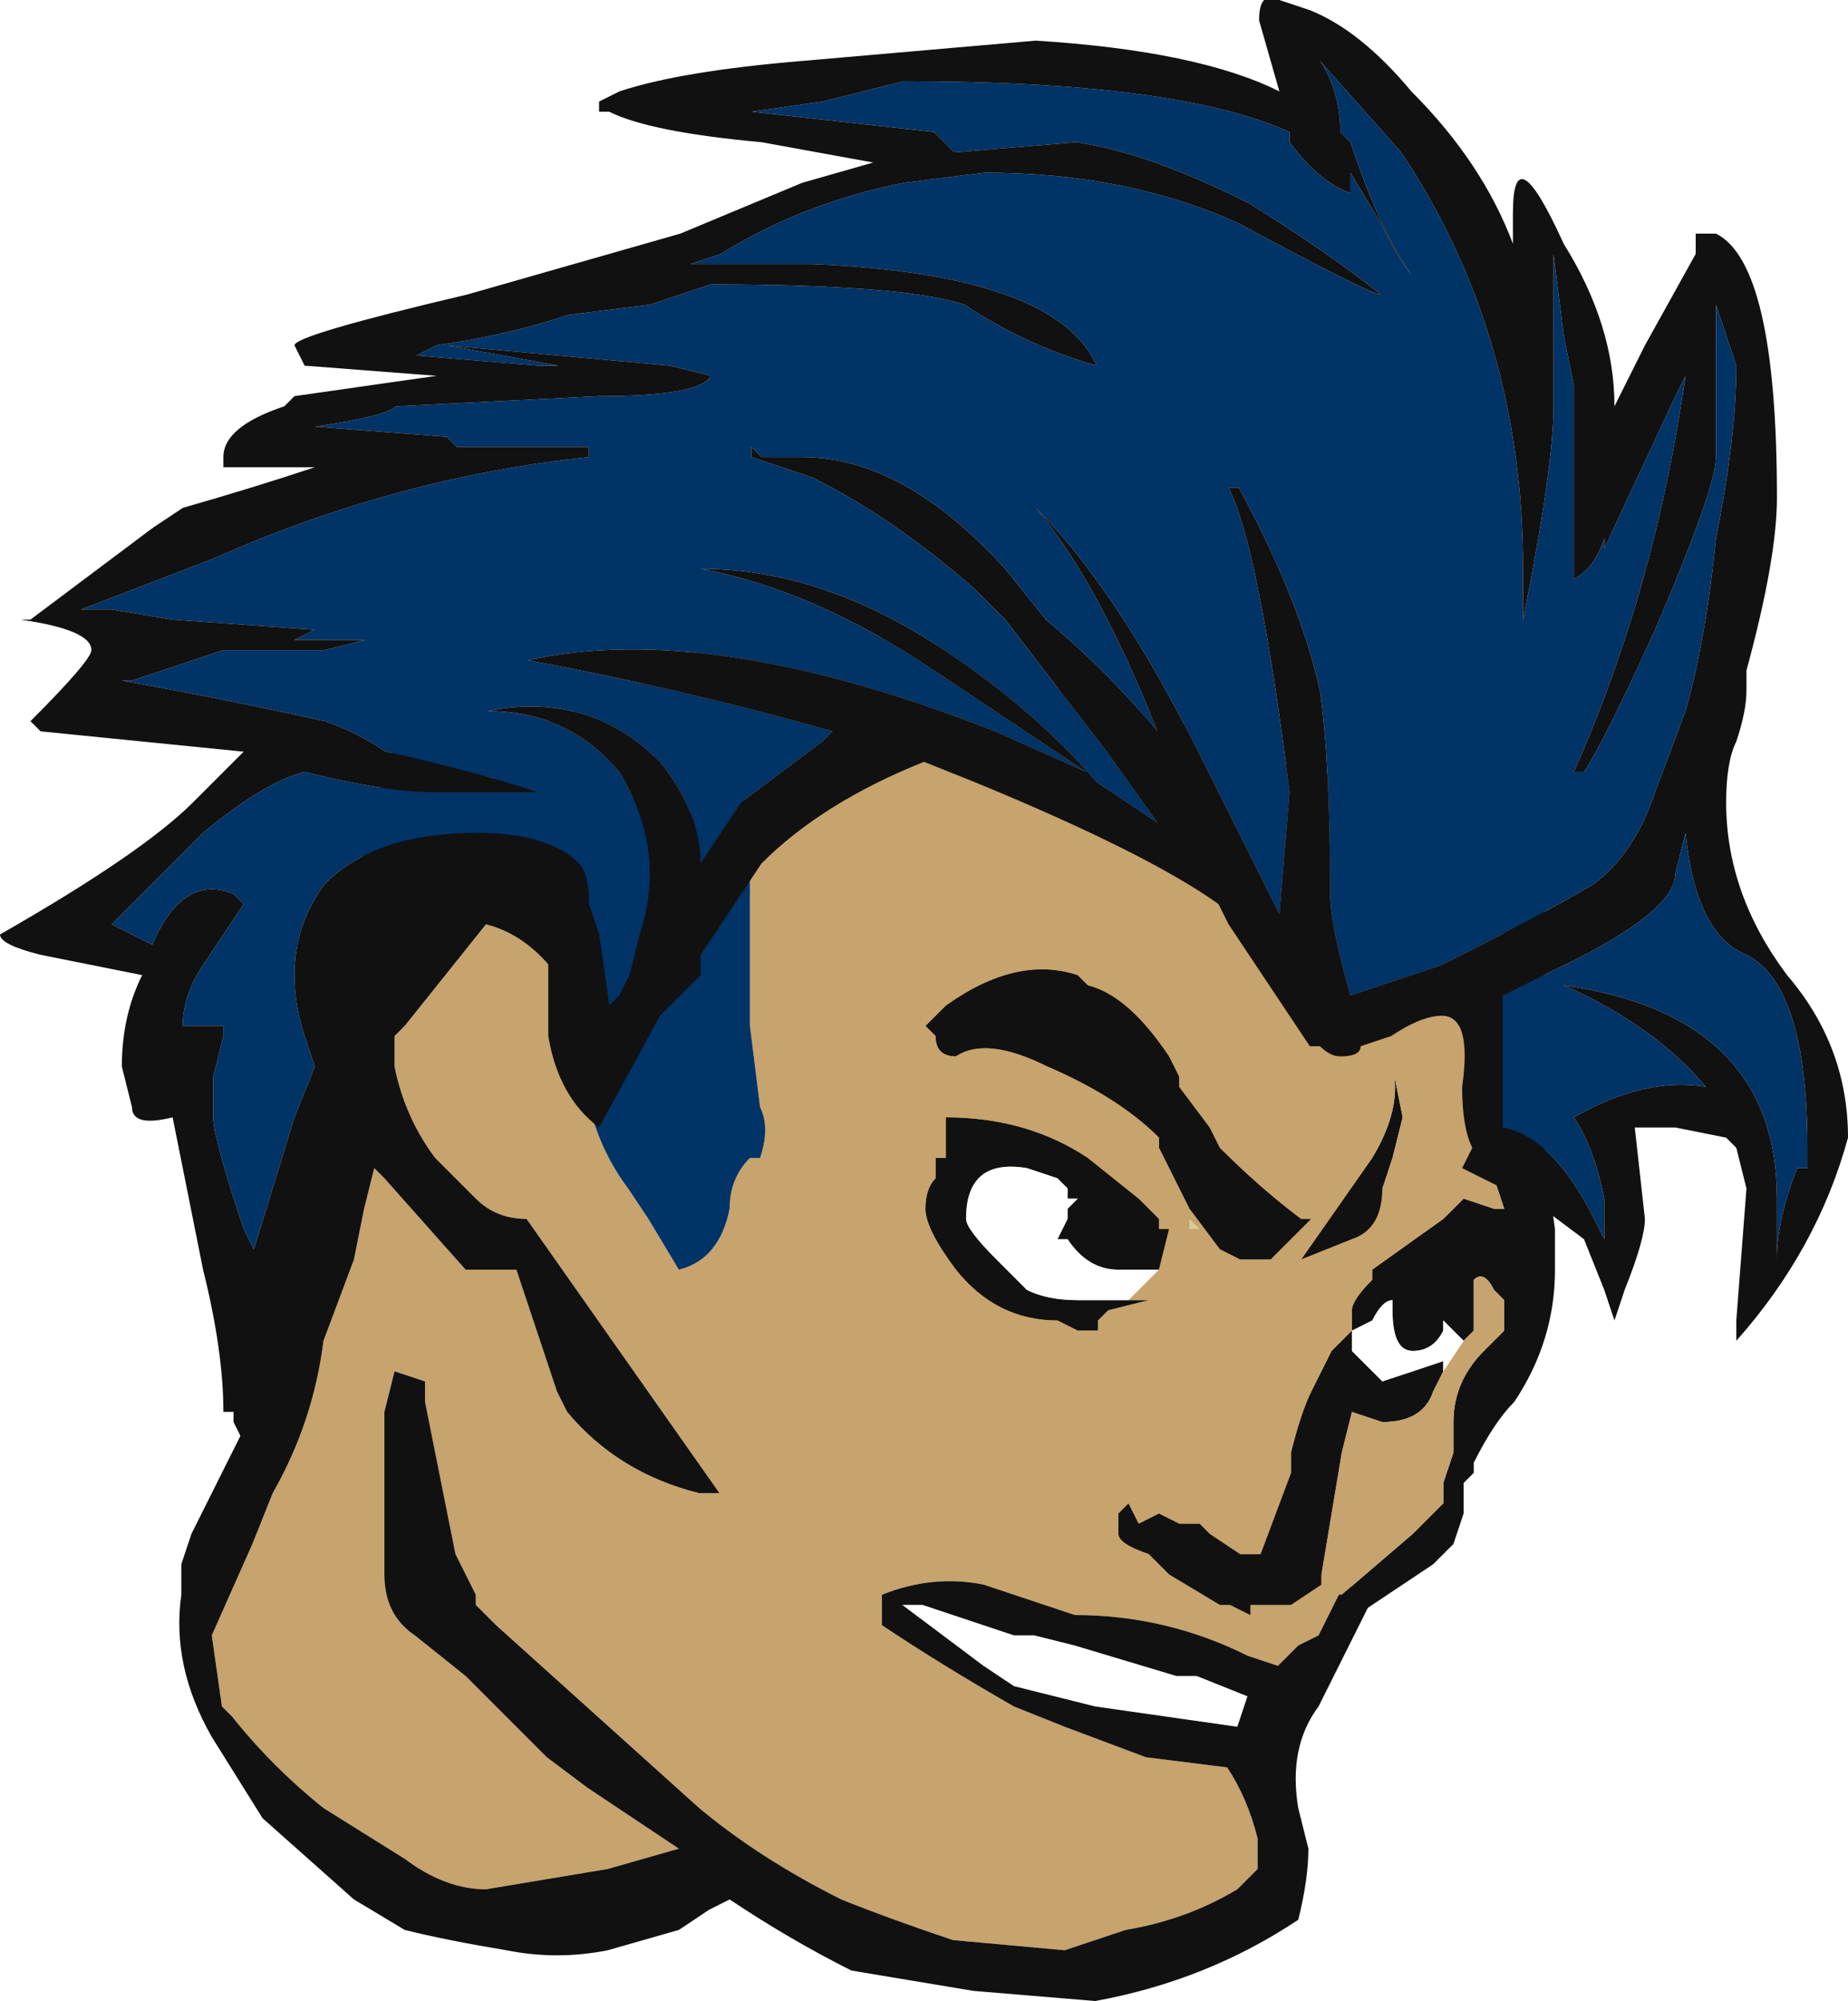 <?xml version="1.0" encoding="UTF-8" standalone="no"?>
<svg xmlns:ffdec="https://www.free-decompiler.com/flash" xmlns:xlink="http://www.w3.org/1999/xlink" ffdec:objectType="frame" height="68.95px" width="63.7px" xmlns="http://www.w3.org/2000/svg">
  <g transform="matrix(1.0, 0.0, 0.0, 1.0, 31.8, 33.6)">
    <use ffdec:characterId="365" ffdec:characterName="Animation_DireMount_fla.a_PHead_30" height="68.95" transform="matrix(1.0, 0.0, 0.0, 1.0, -31.8, -33.6)" width="63.7" xlink:href="#sprite0"/>
  </g>
  <defs>
    <g id="sprite0" transform="matrix(1.0, 0.0, 0.0, 1.0, 31.8, 33.6)">
      <use ffdec:characterId="356" ffdec:characterName="Animation_DireMount_fla.a_PHatBack_31" height="0.0" id="am_HatBack" transform="matrix(1.0, 0.0, 0.0, 1.0, 0.0, 0.0)" width="0.0" xlink:href="#sprite1"/>
      <use ffdec:characterId="358" ffdec:characterName="Animation_DireMount_fla.a_PMouth_32" height="47.25" id="am_Mouth" transform="matrix(1.0, 0.0, 0.0, 1.0, -25.55, -11.9)" width="43.05" xlink:href="#sprite2"/>
      <use ffdec:characterId="361" ffdec:characterName="Animation_DireMount_fla.a_PFace_33" height="33.25" id="am_Face" transform="matrix(1.0, 0.0, 0.0, 1.0, -4.45, -10.85)" width="26.25" xlink:href="#sprite3"/>
      <use ffdec:characterId="363" ffdec:characterName="Animation_DireMount_fla.a_PHair_35" height="49.7" id="am_Hair" transform="matrix(1.0, 0.0, 0.0, 1.0, -31.8, -33.6)" width="63.7" xlink:href="#sprite5"/>
      <use ffdec:characterId="364" ffdec:characterName="Animation_DireMount_fla.a_PHat_36" height="0.0" id="am_Hat" transform="matrix(1.0, 0.0, 0.0, 1.0, 0.0, 0.0)" width="0.0" xlink:href="#sprite6"/>
    </g>
    <g id="sprite2" transform="matrix(1.0, 0.0, 0.0, 1.0, 25.55, 11.9)">
      <use ffdec:characterId="357" height="6.75" transform="matrix(7.0, 0.0, 0.0, 7.0, -25.55, -11.9)" width="6.15" xlink:href="#shape0"/>
    </g>
    <g id="shape0" transform="matrix(1.0, 0.0, 0.0, 1.0, 3.65, 1.7)">
      <path d="M-2.05 -1.25 L-1.85 -1.25 -1.45 -1.4 -1.1 -1.6 Q-0.5 -1.75 0.2 -1.6 L0.5 -1.45 0.75 -1.3 1.1 -1.05 Q1.6 -0.65 1.8 -0.05 2.0 0.5 2.35 1.05 L2.5 1.1 2.35 2.0 2.25 2.35 2.25 2.5 Q2.3 2.8 2.1 3.0 L2.05 3.05 1.95 3.25 1.85 3.3 1.75 3.4 1.6 3.35 Q1.2 3.15 0.75 3.15 L0.3 3.0 Q0.05 2.95 -0.2 3.05 L-0.2 3.2 Q0.1 3.4 0.45 3.6 L0.7 3.7 1.1 3.85 1.5 3.9 Q1.6 4.05 1.65 4.25 1.65 4.35 1.65 4.4 L1.55 4.5 Q1.3 4.65 1.0 4.7 L0.7 4.8 0.15 4.75 Q-0.15 4.65 -0.4 4.55 -0.8 4.35 -1.1 4.1 -1.6 3.65 -2.1 3.2 L-2.2 3.1 -2.2 3.05 -2.3 2.85 -2.45 2.1 -2.45 2.0 -2.6 1.95 -2.65 2.15 -2.65 2.95 Q-2.65 3.15 -2.5 3.25 L-2.25 3.45 -1.85 3.85 -1.65 4.0 -1.2 4.3 -1.55 4.4 -2.15 4.5 Q-2.35 4.5 -2.55 4.35 L-2.95 4.1 Q-3.2 3.9 -3.4 3.65 L-3.45 3.6 -3.5 3.25 -3.3 2.8 -3.2 2.55 Q-3.0 2.2 -2.95 1.8 L-2.8 1.4 -2.75 1.15 -2.7 0.95 -2.65 1.0 -2.25 1.45 -2.0 1.45 -1.8 2.05 -1.75 2.15 Q-1.5 2.45 -1.1 2.55 L-1.0 2.55 -1.95 1.2 Q-2.1 1.2 -2.2 1.1 L-2.4 0.9 Q-2.55 0.7 -2.6 0.45 L-2.6 0.3 -2.55 0.25 -2.15 -0.25 Q-1.95 -0.2 -1.8 0.0 L-1.8 0.1 -1.75 0.35 -1.75 0.55 -1.7 0.55 -1.65 0.65 -1.6 0.5 -1.65 0.6 Q-1.6 0.85 -1.45 1.05 L-1.35 1.2 -1.2 1.45 Q-1.0 1.4 -0.95 1.15 -0.95 1.0 -0.85 0.9 L-0.8 0.9 Q-0.75 0.75 -0.8 0.65 L-0.85 0.25 -0.85 -0.6 -0.8 -0.6 Q-0.75 -0.75 -0.8 -0.85 L-1.1 -0.9 -1.2 -0.65 -1.25 -0.8 -1.3 -0.75 Q-1.3 -0.85 -1.4 -0.95 L-1.45 -0.8 -1.5 -0.95 -1.55 -1.0 -1.6 -1.0 -1.65 -0.85 -1.8 -0.75 -1.75 -0.95 Q-1.85 -0.95 -1.9 -0.9 L-1.95 -0.95 -1.95 -1.05 -2.15 -0.95 -2.05 -1.25" fill="#c7a36d" fill-rule="evenodd" stroke="none"/>
      <path d="M0.45 3.25 L0.55 3.25 0.75 3.3 1.25 3.45 1.35 3.45 1.6 3.55 1.55 3.7 0.85 3.6 0.45 3.5 0.3 3.4 -0.1 3.1 0.0 3.1 0.45 3.25" fill="#ffffff" fill-rule="evenodd" stroke="none"/>
      <path d="M-1.6 0.5 L-1.65 0.65 -1.7 0.55 -1.75 0.55 -1.75 0.35 -1.8 0.1 -1.8 0.0 Q-1.95 -0.2 -2.15 -0.25 L-2.55 0.25 -2.6 0.3 -2.6 0.45 Q-2.55 0.7 -2.4 0.9 L-2.2 1.1 Q-2.1 1.2 -1.95 1.2 L-1.0 2.55 -1.1 2.55 Q-1.5 2.45 -1.75 2.15 L-1.8 2.05 -2.0 1.45 -2.25 1.45 -2.65 1.0 -2.7 0.95 -2.75 1.15 -2.8 1.4 -2.95 1.8 Q-3.0 2.2 -3.2 2.55 L-3.3 2.8 -3.5 3.25 -3.45 3.6 -3.4 3.65 Q-3.2 3.9 -2.95 4.1 L-2.55 4.35 Q-2.35 4.5 -2.15 4.5 L-1.55 4.4 -1.2 4.3 -1.65 4.0 -1.85 3.85 -2.25 3.45 -2.5 3.25 Q-2.65 3.15 -2.65 2.95 L-2.65 2.15 -2.6 1.95 -2.45 2.0 -2.45 2.1 -2.3 2.85 -2.2 3.05 -2.2 3.1 -2.1 3.2 Q-1.6 3.65 -1.1 4.1 -0.8 4.35 -0.4 4.55 -0.15 4.65 0.15 4.75 L0.7 4.8 1.0 4.7 Q1.3 4.65 1.55 4.5 L1.65 4.4 Q1.65 4.35 1.65 4.25 1.6 4.05 1.5 3.9 L1.1 3.85 0.7 3.7 0.45 3.6 Q0.1 3.4 -0.2 3.2 L-0.2 3.05 Q0.05 2.95 0.3 3.0 L0.75 3.15 Q1.2 3.15 1.6 3.35 L1.75 3.4 1.85 3.3 1.95 3.25 2.05 3.05 2.1 3.0 2.2 3.1 1.95 3.6 Q1.8 3.8 1.85 4.1 L1.9 4.3 Q1.9 4.45 1.85 4.65 1.4 4.95 0.85 5.05 L0.25 5.0 -0.35 4.9 Q-0.65 4.75 -0.95 4.55 L-1.05 4.6 -1.2 4.7 -1.55 4.8 Q-1.8 4.85 -2.05 4.8 -2.35 4.75 -2.55 4.7 L-2.8 4.55 -3.25 4.15 -3.5 3.75 Q-3.7 3.4 -3.65 3.05 L-3.65 2.9 -3.6 2.75 -3.2 1.95 -3.15 1.75 -3.0 0.95 -2.95 0.7 -2.9 0.15 -2.85 -0.25 -2.75 -0.6 Q-2.7 -0.9 -2.55 -1.25 L-2.25 -1.25 -2.35 -1.1 -2.45 -0.9 -2.55 -0.6 -2.6 -0.5 -2.35 -0.6 -2.3 -0.55 -1.7 -0.65 -1.65 -0.55 -1.7 -0.6 -1.55 -0.5 Q-1.5 -0.25 -1.5 0.0 -1.55 0.25 -1.6 0.5 M0.45 3.25 L0.0 3.1 -0.1 3.1 0.3 3.4 0.45 3.5 0.85 3.6 1.55 3.7 1.6 3.55 1.35 3.45 1.25 3.45 0.75 3.3 0.55 3.25 0.45 3.25" fill="#111111" fill-rule="evenodd" stroke="none"/>
      <path d="M-2.05 -1.25 L-2.15 -0.95 -1.95 -1.05 -1.95 -0.95 -1.9 -0.9 Q-1.85 -0.95 -1.75 -0.95 L-1.8 -0.75 -1.65 -0.85 -1.6 -1.0 -1.55 -1.0 -1.5 -0.95 -1.45 -0.8 -1.4 -0.95 Q-1.3 -0.85 -1.3 -0.75 L-1.25 -0.8 -1.2 -0.65 -1.1 -0.9 -0.8 -0.85 Q-0.75 -0.75 -0.8 -0.6 L-0.85 -0.6 -0.85 0.25 -0.8 0.65 Q-0.75 0.75 -0.8 0.9 L-0.85 0.9 Q-0.95 1.0 -0.95 1.15 -1.0 1.4 -1.2 1.45 L-1.35 1.2 -1.45 1.05 Q-1.6 0.85 -1.65 0.6 L-1.6 0.5 Q-1.55 0.25 -1.5 0.0 -1.5 -0.25 -1.55 -0.5 L-1.7 -0.6 -1.65 -0.55 -1.7 -0.65 -2.3 -0.55 -2.35 -0.6 -2.6 -0.5 -2.55 -0.6 -2.45 -0.9 -2.35 -1.1 -2.25 -1.25 -2.05 -1.25" fill="#003366" fill-rule="evenodd" stroke="none"/>
    </g>
    <g id="sprite3" transform="matrix(1.0, 0.0, 0.0, 1.0, 4.45, 10.85)">
      <use ffdec:characterId="360" height="33.25" transform="matrix(1.0, 0.0, 0.0, 1.0, -4.45, -10.85)" width="26.25" xlink:href="#sprite4"/>
    </g>
    <g id="sprite4" transform="matrix(1.0, 0.0, 0.0, 1.0, 4.55, 10.85)">
      <use ffdec:characterId="359" height="4.75" transform="matrix(7.0, 0.0, 0.0, 7.0, -4.55, -10.85)" width="3.75" xlink:href="#shape1"/>
    </g>
    <g id="shape1" transform="matrix(1.0, 0.0, 0.0, 1.0, 0.65, 1.55)">
      <path d="M2.9 -0.6 L3.0 -0.6 3.05 -0.5 3.05 0.1 3.0 0.2 3.0 0.3 2.95 0.6 3.0 0.65 3.0 0.7 3.05 0.8 3.05 0.9 3.1 1.25 3.1 1.45 Q3.1 1.8 2.9 2.1 2.8 2.2 2.7 2.4 L2.7 2.45 2.65 2.5 2.65 2.65 2.6 2.8 2.5 2.9 2.05 3.2 2.05 3.05 2.4 2.75 2.55 2.6 2.55 2.5 2.6 2.35 2.6 2.2 Q2.6 2.0 2.75 1.85 L2.85 1.75 2.85 1.6 2.8 1.55 Q2.75 1.45 2.7 1.5 L2.7 1.75 2.65 1.8 2.55 1.7 2.55 1.75 Q2.5 1.85 2.4 1.85 2.3 1.85 2.3 1.65 L2.3 1.6 Q2.25 1.6 2.2 1.7 L2.1 1.75 2.1 1.65 Q2.1 1.6 2.2 1.5 L2.2 1.45 2.55 1.2 2.65 1.1 2.8 1.15 2.85 1.15 2.8 1.0 Q2.75 0.8 2.8 0.65 L2.8 0.6 2.75 0.5 2.75 0.35 2.8 0.3 2.85 0.1 2.85 -0.5 2.9 -0.6 M1.95 3.0 L1.8 3.1 1.6 3.1 1.6 3.15 1.5 3.1 1.45 3.1 1.2 2.95 1.15 2.9 1.1 2.85 Q0.95 2.8 0.95 2.75 L0.95 2.65 1.0 2.6 1.05 2.7 1.15 2.65 1.25 2.7 1.35 2.7 1.4 2.75 1.55 2.85 1.65 2.85 1.8 2.45 1.8 2.35 Q1.85 2.15 1.9 2.05 1.95 1.95 2.0 1.85 L2.1 1.75 2.1 1.85 2.25 2.0 2.55 1.9 2.55 1.95 2.5 2.05 Q2.45 2.2 2.25 2.2 L2.1 2.15 2.05 2.35 1.95 2.95 1.95 3.0 M2.3 0.45 L2.35 0.7 2.3 0.9 2.25 1.05 Q2.25 1.25 2.1 1.3 L1.85 1.4 2.2 0.9 Q2.35 0.65 2.3 0.45 M1.7 1.4 L1.55 1.4 1.45 1.35 1.3 1.15 1.15 0.85 1.15 0.8 Q0.95 0.6 0.6 0.45 0.3 0.3 0.15 0.4 0.05 0.4 0.05 0.3 L0.0 0.25 0.1 0.15 Q0.45 -0.1 0.75 0.0 L0.8 0.05 Q1.0 0.1 1.2 0.4 L1.25 0.5 1.25 0.55 1.4 0.75 1.45 0.85 Q1.65 1.05 1.85 1.2 L1.9 1.2 1.7 1.4 M0.7 1.1 L0.7 1.05 0.65 1.0 0.5 0.95 Q0.2 0.9 0.2 1.2 0.2 1.25 0.35 1.4 L0.5 1.55 Q0.6 1.6 0.75 1.6 L1.0 1.6 1.1 1.6 0.9 1.65 0.85 1.7 0.85 1.75 0.75 1.75 0.65 1.7 Q0.35 1.7 0.15 1.45 0.0 1.25 0.0 1.15 0.0 1.05 0.05 1.0 L0.05 0.9 0.1 0.9 0.1 0.7 Q0.5 0.7 0.8 0.9 L1.05 1.1 1.15 1.2 1.15 1.25 1.2 1.25 1.15 1.45 0.95 1.45 Q0.8 1.45 0.7 1.3 L0.65 1.3 0.7 1.2 0.7 1.15 0.75 1.1 0.7 1.1" fill="#111111" fill-rule="evenodd" stroke="none"/>
      <path d="M1.15 2.9 L1.1 2.85 1.0 2.85 0.75 2.55 0.25 2.15 Q0.0 1.95 -0.05 1.8 L-0.3 1.4 -0.35 1.35 -0.35 1.25 -0.5 0.9 -0.6 0.3 -0.6 -0.05 -0.65 -0.45 Q-0.65 -0.9 -0.5 -1.35 L-0.1 -1.55 0.5 -1.45 1.25 -1.25 2.0 -0.95 Q2.35 -0.85 2.55 -0.7 2.75 -0.6 2.9 -0.6 L2.85 -0.5 2.85 0.1 2.8 0.3 2.75 0.35 2.75 0.5 2.8 0.6 2.8 0.65 Q2.75 0.8 2.8 1.0 L2.85 1.15 2.8 1.15 2.65 1.1 2.55 1.2 2.2 1.45 2.2 1.5 Q2.1 1.6 2.1 1.65 L2.1 1.75 2.0 1.85 Q1.95 1.95 1.9 2.05 1.85 2.15 1.8 2.35 L1.8 2.45 1.65 2.85 1.55 2.85 1.4 2.75 1.35 2.7 1.25 2.7 1.15 2.65 1.05 2.7 1.0 2.6 0.95 2.65 0.95 2.75 Q0.95 2.8 1.1 2.85 L1.15 2.9 M2.05 3.05 L1.95 3.05 1.95 3.0 1.95 2.95 2.05 2.35 2.1 2.15 2.25 2.2 Q2.45 2.2 2.5 2.05 L2.55 1.95 2.65 1.8 2.7 1.75 2.7 1.5 Q2.75 1.45 2.8 1.55 L2.85 1.6 2.85 1.75 2.75 1.85 Q2.6 2.0 2.6 2.2 L2.6 2.35 2.55 2.5 2.55 2.6 2.4 2.75 2.05 3.05 M1.4 2.75 L1.4 2.75 M1.7 1.4 L1.9 1.2 1.85 1.2 Q1.65 1.05 1.45 0.85 L1.4 0.75 1.25 0.55 1.25 0.5 1.2 0.4 Q1.0 0.1 0.8 0.05 L0.75 0.0 Q0.45 -0.1 0.1 0.15 L0.0 0.25 0.05 0.3 Q0.05 0.4 0.15 0.4 0.3 0.3 0.6 0.45 0.95 0.6 1.15 0.8 L1.15 0.85 1.3 1.15 1.45 1.35 1.55 1.4 1.7 1.4 1.7 1.4 M2.3 0.45 Q2.35 0.65 2.2 0.9 L1.85 1.4 2.1 1.3 Q2.25 1.25 2.25 1.05 L2.3 0.9 2.35 0.7 2.3 0.45 M1.0 1.6 L1.15 1.45 1.2 1.25 1.15 1.25 1.15 1.2 1.05 1.1 0.8 0.9 Q0.5 0.7 0.1 0.7 L0.1 0.9 0.05 0.9 0.05 1.0 Q0.0 1.05 0.0 1.15 0.0 1.25 0.15 1.45 0.35 1.7 0.65 1.7 L0.75 1.75 0.85 1.75 0.85 1.7 0.9 1.65 1.1 1.6 1.0 1.6 M1.3 1.2 L1.3 1.25 1.35 1.25 1.3 1.2 M2.1 1.85 L2.1 1.75 2.1 1.85" fill="#c7a36d" fill-rule="evenodd" stroke="none"/>
      <path d="M1.3 1.2 L1.35 1.25 1.3 1.25 1.3 1.2 M1.15 1.2 L1.15 1.25 1.15 1.2" fill="#dec998" fill-rule="evenodd" stroke="none"/>
      <path d="M2.1 1.75 L2.2 1.7 Q2.25 1.6 2.3 1.6 L2.3 1.65 Q2.3 1.85 2.4 1.85 2.5 1.85 2.55 1.75 L2.55 1.7 2.65 1.8 2.55 1.95 2.55 1.9 2.25 2.0 2.1 1.85 2.1 1.75 M0.7 1.05 L0.7 1.1 0.75 1.1 0.7 1.15 0.7 1.2 0.65 1.3 0.7 1.3 Q0.8 1.45 0.95 1.45 L1.15 1.45 1.0 1.6 0.75 1.6 Q0.6 1.6 0.5 1.55 L0.35 1.4 Q0.2 1.25 0.2 1.2 0.2 0.9 0.5 0.95 L0.65 1.0 0.7 1.05" fill="#ffffff" fill-rule="evenodd" stroke="none"/>
    </g>
    <g id="sprite5" transform="matrix(1.0, 0.0, 0.0, 1.0, 30.8, 33.6)">
      <use ffdec:characterId="362" height="7.1" transform="matrix(7.0, 0.0, 0.0, 7.0, -30.8, -33.6)" width="9.1" xlink:href="#shape2"/>
    </g>
    <g id="shape2" transform="matrix(1.0, 0.0, 0.0, 1.0, 4.4, 4.8)">
      <path d="M3.25 -3.55 L3.3 -3.15 3.35 -2.9 3.35 -2.4 Q3.35 -2.0 3.35 -1.95 3.45 -2.0 3.5 -2.15 L3.5 -2.1 3.85 -2.85 3.9 -2.95 Q3.75 -1.9 3.35 -1.0 L3.4 -1.0 Q3.5 -1.15 3.75 -1.7 4.05 -2.4 4.05 -2.55 L4.05 -3.3 4.15 -3.0 Q4.15 -2.65 4.05 -2.15 4.0 -1.65 3.9 -1.3 L3.75 -0.9 Q3.65 -0.6 3.45 -0.45 3.2 -0.3 2.7 -0.05 2.4 0.05 2.25 0.1 2.15 -0.25 2.15 -0.4 2.15 -1.05 2.1 -1.4 2.0 -1.85 1.7 -2.4 L1.65 -2.4 Q1.8 -2.1 1.95 -0.9 L1.9 -0.3 1.5 -1.1 Q1.1 -1.9 0.7 -2.3 1.0 -1.95 1.3 -1.2 1.05 -1.5 0.75 -1.75 L0.55 -2.0 Q0.05 -2.55 -0.45 -2.55 L-0.65 -2.55 -0.7 -2.6 -0.7 -2.55 -0.4 -2.45 Q0.0 -2.25 0.4 -1.9 L0.55 -1.75 1.05 -1.1 1.3 -0.75 1.0 -0.95 Q0.7 -1.3 0.25 -1.6 -0.35 -2.0 -0.95 -2.0 -0.4 -1.9 0.2 -1.5 L0.95 -1.0 0.5 -1.2 Q-0.9 -1.75 -1.8 -1.55 -1.0 -1.4 -0.3 -1.2 L-0.35 -1.15 -0.75 -0.85 -0.95 -0.55 Q-0.95 -0.8 -1.15 -1.05 -1.5 -1.4 -2.0 -1.3 -1.6 -1.3 -1.35 -1.0 -1.2 -0.75 -1.2 -0.5 -1.2 -0.35 -1.25 -0.2 L-1.3 0.0 -1.35 0.1 -1.4 0.15 -1.45 -0.2 -1.5 -0.35 Q-1.5 -0.5 -1.55 -0.55 -1.7 -0.7 -2.05 -0.7 -2.55 -0.7 -2.8 -0.45 -2.95 -0.25 -2.95 0.0 -2.95 0.15 -2.9 0.3 L-2.85 0.45 -2.95 0.7 -3.15 1.35 -3.2 1.25 Q-3.35 0.8 -3.35 0.7 L-3.35 0.5 -3.3 0.3 -3.3 0.25 -3.5 0.25 Q-3.5 0.1 -3.4 -0.05 L-3.2 -0.35 -3.25 -0.4 Q-3.5 -0.5 -3.65 -0.15 -3.75 -0.2 -3.85 -0.25 L-3.4 -0.7 Q-3.1 -0.95 -2.9 -1.0 -2.5 -0.9 -2.25 -0.9 L-1.75 -0.9 Q-2.05 -1.0 -2.5 -1.1 -2.65 -1.2 -2.8 -1.25 -3.25 -1.35 -3.8 -1.45 L-3.75 -1.45 -3.3 -1.6 -2.8 -1.6 -2.6 -1.65 -2.95 -1.65 -2.85 -1.7 -3.55 -1.75 -3.85 -1.8 -4.0 -1.8 -3.35 -2.05 Q-2.45 -2.45 -1.5 -2.55 L-1.5 -2.6 -2.15 -2.6 -2.2 -2.65 -2.85 -2.7 Q-2.5 -2.75 -2.45 -2.8 L-1.45 -2.85 Q-0.95 -2.85 -0.9 -2.95 L-1.1 -3.0 -2.2 -3.1 -1.65 -3.0 -1.75 -3.0 -2.35 -3.05 -2.25 -3.1 Q-1.9 -3.15 -1.6 -3.25 L-1.2 -3.3 -0.9 -3.4 Q0.05 -3.4 0.35 -3.3 0.65 -3.1 1.0 -3.0 0.8 -3.45 -0.4 -3.5 L-1.0 -3.5 -0.85 -3.55 Q-0.45 -3.8 0.05 -3.9 L0.45 -3.95 Q1.15 -3.95 1.7 -3.7 2.35 -3.35 2.4 -3.35 2.15 -3.55 1.75 -3.8 1.25 -4.05 0.9 -4.1 L0.3 -4.05 0.2 -4.15 -0.7 -4.25 -0.35 -4.3 0.05 -4.4 Q1.4 -4.4 1.95 -4.15 L1.95 -4.1 Q2.1 -3.9 2.25 -3.85 L2.25 -3.95 2.4 -3.7 Q2.5 -3.5 2.55 -3.45 2.4 -3.65 2.25 -4.1 L2.2 -4.15 Q2.2 -4.35 2.1 -4.5 L2.5 -4.05 Q3.1 -3.15 3.1 -2.0 L3.1 -1.75 Q3.25 -2.5 3.25 -2.8 L3.25 -3.55 M3.9 -0.7 Q3.95 -0.2 4.2 -0.1 4.5 0.05 4.5 0.85 L4.5 0.95 4.45 0.95 Q4.35 1.2 4.35 1.4 L4.35 1.1 Q4.35 0.2 3.3 0.05 3.75 0.25 4.0 0.55 3.7 0.5 3.35 0.7 3.45 0.85 3.5 1.1 L3.5 1.3 3.45 1.2 Q3.25 0.8 3.0 0.75 L3.0 0.1 3.2 0.0 Q3.85 -0.3 3.85 -0.5 L3.9 -0.7" fill="#003366" fill-rule="evenodd" stroke="none"/>
      <path d="M3.25 -3.55 L3.25 -2.8 Q3.25 -2.5 3.1 -1.75 L3.1 -2.0 Q3.1 -3.15 2.5 -4.05 L2.1 -4.5 Q2.2 -4.35 2.2 -4.15 L2.25 -4.1 Q2.4 -3.65 2.55 -3.45 2.5 -3.5 2.4 -3.7 L2.25 -3.95 2.25 -3.85 Q2.1 -3.9 1.95 -4.1 L1.95 -4.15 Q1.4 -4.4 0.05 -4.4 L-0.35 -4.3 -0.7 -4.25 0.2 -4.15 0.3 -4.05 0.9 -4.1 Q1.25 -4.05 1.75 -3.8 2.15 -3.55 2.4 -3.35 2.35 -3.35 1.7 -3.7 1.15 -3.95 0.45 -3.95 L0.05 -3.9 Q-0.45 -3.8 -0.85 -3.55 L-1.0 -3.5 -0.4 -3.5 Q0.8 -3.45 1.0 -3.0 0.65 -3.1 0.35 -3.3 0.05 -3.4 -0.9 -3.4 L-1.2 -3.3 -1.6 -3.25 Q-1.9 -3.15 -2.25 -3.1 L-2.35 -3.05 -1.75 -3.0 -1.65 -3.0 -2.2 -3.1 -1.1 -3.0 -0.9 -2.95 Q-0.95 -2.85 -1.45 -2.85 L-2.45 -2.8 Q-2.5 -2.75 -2.85 -2.7 L-2.2 -2.65 -2.15 -2.6 -1.5 -2.6 -1.5 -2.55 Q-2.45 -2.45 -3.35 -2.05 L-4.0 -1.8 -3.85 -1.8 -3.55 -1.75 -2.85 -1.7 -2.95 -1.65 -2.6 -1.65 -2.8 -1.6 -3.3 -1.6 -3.75 -1.45 -3.8 -1.45 Q-3.25 -1.35 -2.8 -1.25 -2.65 -1.2 -2.5 -1.1 -2.05 -1.0 -1.75 -0.9 L-2.25 -0.9 Q-2.5 -0.9 -2.9 -1.0 -3.1 -0.95 -3.4 -0.7 L-3.85 -0.25 Q-3.75 -0.2 -3.65 -0.15 -3.5 -0.5 -3.25 -0.4 L-3.2 -0.35 -3.4 -0.05 Q-3.5 0.1 -3.5 0.25 L-3.3 0.25 -3.3 0.3 -3.35 0.5 -3.35 0.7 Q-3.35 0.8 -3.2 1.25 L-3.15 1.35 -2.95 0.7 -2.85 0.45 -2.9 0.3 Q-2.95 0.15 -2.95 0.0 -2.95 -0.25 -2.8 -0.45 -2.55 -0.7 -2.05 -0.7 -1.7 -0.7 -1.55 -0.55 -1.5 -0.5 -1.5 -0.35 L-1.45 -0.2 -1.4 0.15 -1.35 0.1 -1.3 0.0 -1.25 -0.2 Q-1.2 -0.35 -1.2 -0.5 -1.2 -0.75 -1.35 -1.0 -1.6 -1.3 -2.0 -1.3 -1.5 -1.4 -1.15 -1.05 -0.95 -0.8 -0.95 -0.55 L-0.75 -0.85 -0.35 -1.15 -0.3 -1.2 Q-1.0 -1.4 -1.8 -1.55 -0.9 -1.75 0.5 -1.2 L0.95 -1.0 0.2 -1.5 Q-0.4 -1.9 -0.95 -2.0 -0.35 -2.0 0.25 -1.6 0.7 -1.3 1.0 -0.95 L1.3 -0.75 1.05 -1.1 0.55 -1.75 0.4 -1.9 Q0.0 -2.25 -0.4 -2.45 L-0.7 -2.55 -0.7 -2.6 -0.65 -2.55 -0.45 -2.55 Q0.05 -2.55 0.55 -2.0 L0.75 -1.75 Q1.05 -1.5 1.3 -1.2 1.0 -1.95 0.7 -2.3 1.1 -1.9 1.5 -1.1 L1.9 -0.3 1.95 -0.9 Q1.8 -2.1 1.65 -2.4 L1.7 -2.4 Q2.0 -1.85 2.1 -1.4 2.15 -1.05 2.15 -0.4 2.15 -0.25 2.25 0.1 2.4 0.05 2.7 -0.05 3.2 -0.3 3.45 -0.45 3.65 -0.6 3.75 -0.9 L3.9 -1.3 Q4.0 -1.65 4.05 -2.15 4.15 -2.65 4.15 -3.0 L4.05 -3.3 4.05 -2.55 Q4.05 -2.4 3.75 -1.7 3.5 -1.15 3.4 -1.0 L3.35 -1.0 Q3.75 -1.9 3.9 -2.95 L3.85 -2.85 3.5 -2.1 3.5 -2.15 Q3.45 -2.0 3.35 -1.95 3.35 -2.0 3.35 -2.4 L3.35 -2.9 3.3 -3.15 3.25 -3.55 M3.05 -3.75 Q3.05 -4.15 3.3 -3.6 3.55 -3.2 3.55 -2.8 L3.7 -3.1 3.95 -3.55 3.95 -3.65 4.05 -3.65 Q4.35 -3.5 4.35 -2.35 4.35 -2.05 4.2 -1.5 L4.2 -1.4 Q4.2 -1.3 4.15 -1.15 4.1 -1.05 4.1 -0.85 4.1 -0.4 4.4 0.0 4.7 0.35 4.7 0.8 4.55 1.35 4.15 1.8 L4.15 1.7 4.2 1.05 4.15 0.85 4.1 0.8 3.85 0.75 3.65 0.75 3.7 1.2 Q3.7 1.3 3.6 1.55 L3.55 1.7 3.5 1.55 3.4 1.3 3.2 1.15 2.8 0.95 2.85 0.85 Q2.8 0.75 2.8 0.55 2.85 0.2 2.7 0.2 2.6 0.2 2.45 0.3 L2.3 0.35 Q2.3 0.4 2.2 0.4 2.15 0.4 2.1 0.35 L2.05 0.35 1.65 -0.25 1.6 -0.35 Q1.25 -0.6 0.4 -0.95 L0.15 -1.05 Q-0.35 -0.85 -0.65 -0.55 L-0.95 -0.1 -0.95 0.0 -1.15 0.2 -1.45 0.75 Q-1.65 0.6 -1.7 0.3 L-1.7 -0.15 -1.75 -0.3 Q-1.8 -0.45 -2.05 -0.45 -2.6 -0.45 -2.65 -0.1 -2.7 0.1 -2.6 0.3 L-2.65 0.45 -2.65 0.5 Q-2.65 0.6 -2.85 1.2 L-2.9 1.35 -2.9 1.4 -3.0 1.8 -3.05 1.95 -3.05 2.15 -3.1 2.15 -3.15 2.2 -3.2 2.3 -3.25 2.2 -3.25 2.15 -3.3 2.15 Q-3.3 1.85 -3.4 1.45 L-3.55 0.7 Q-3.75 0.75 -3.75 0.65 L-3.8 0.45 Q-3.8 0.2 -3.7 0.0 L-4.2 -0.1 Q-4.4 -0.15 -4.4 -0.2 -3.7 -0.6 -3.45 -0.85 L-3.2 -1.1 -4.2 -1.2 -4.25 -1.25 Q-3.95 -1.55 -3.95 -1.6 -3.95 -1.7 -4.3 -1.75 L-4.25 -1.75 -3.65 -2.2 -3.5 -2.3 Q-3.15 -2.4 -2.85 -2.5 L-3.3 -2.5 -3.3 -2.55 Q-3.3 -2.7 -3.0 -2.8 L-2.95 -2.85 -2.25 -2.95 -2.9 -3.0 -2.95 -3.1 Q-2.95 -3.15 -2.1 -3.35 L-1.05 -3.65 -0.45 -3.9 -0.1 -4.0 -0.65 -4.1 Q-1.2 -4.15 -1.4 -4.25 L-1.45 -4.25 -1.45 -4.3 -1.35 -4.35 Q-1.05 -4.45 -0.45 -4.5 L0.7 -4.6 Q1.5 -4.55 1.9 -4.35 L1.8 -4.7 Q1.8 -4.85 1.9 -4.8 L2.05 -4.75 Q2.3 -4.65 2.55 -4.35 2.9 -4.0 3.05 -3.6 L3.05 -3.75 M3.9 -0.7 L3.85 -0.5 Q3.85 -0.3 3.2 0.0 L3.0 0.1 3.0 0.75 Q3.25 0.8 3.45 1.2 L3.5 1.3 3.5 1.1 Q3.45 0.85 3.35 0.7 3.7 0.5 4.0 0.55 3.75 0.25 3.3 0.05 4.35 0.2 4.35 1.1 L4.35 1.4 Q4.35 1.2 4.45 0.95 L4.5 0.95 4.5 0.85 Q4.5 0.05 4.2 -0.1 3.95 -0.2 3.9 -0.7" fill="#111111" fill-rule="evenodd" stroke="none"/>
    </g>
  </defs>
</svg>
